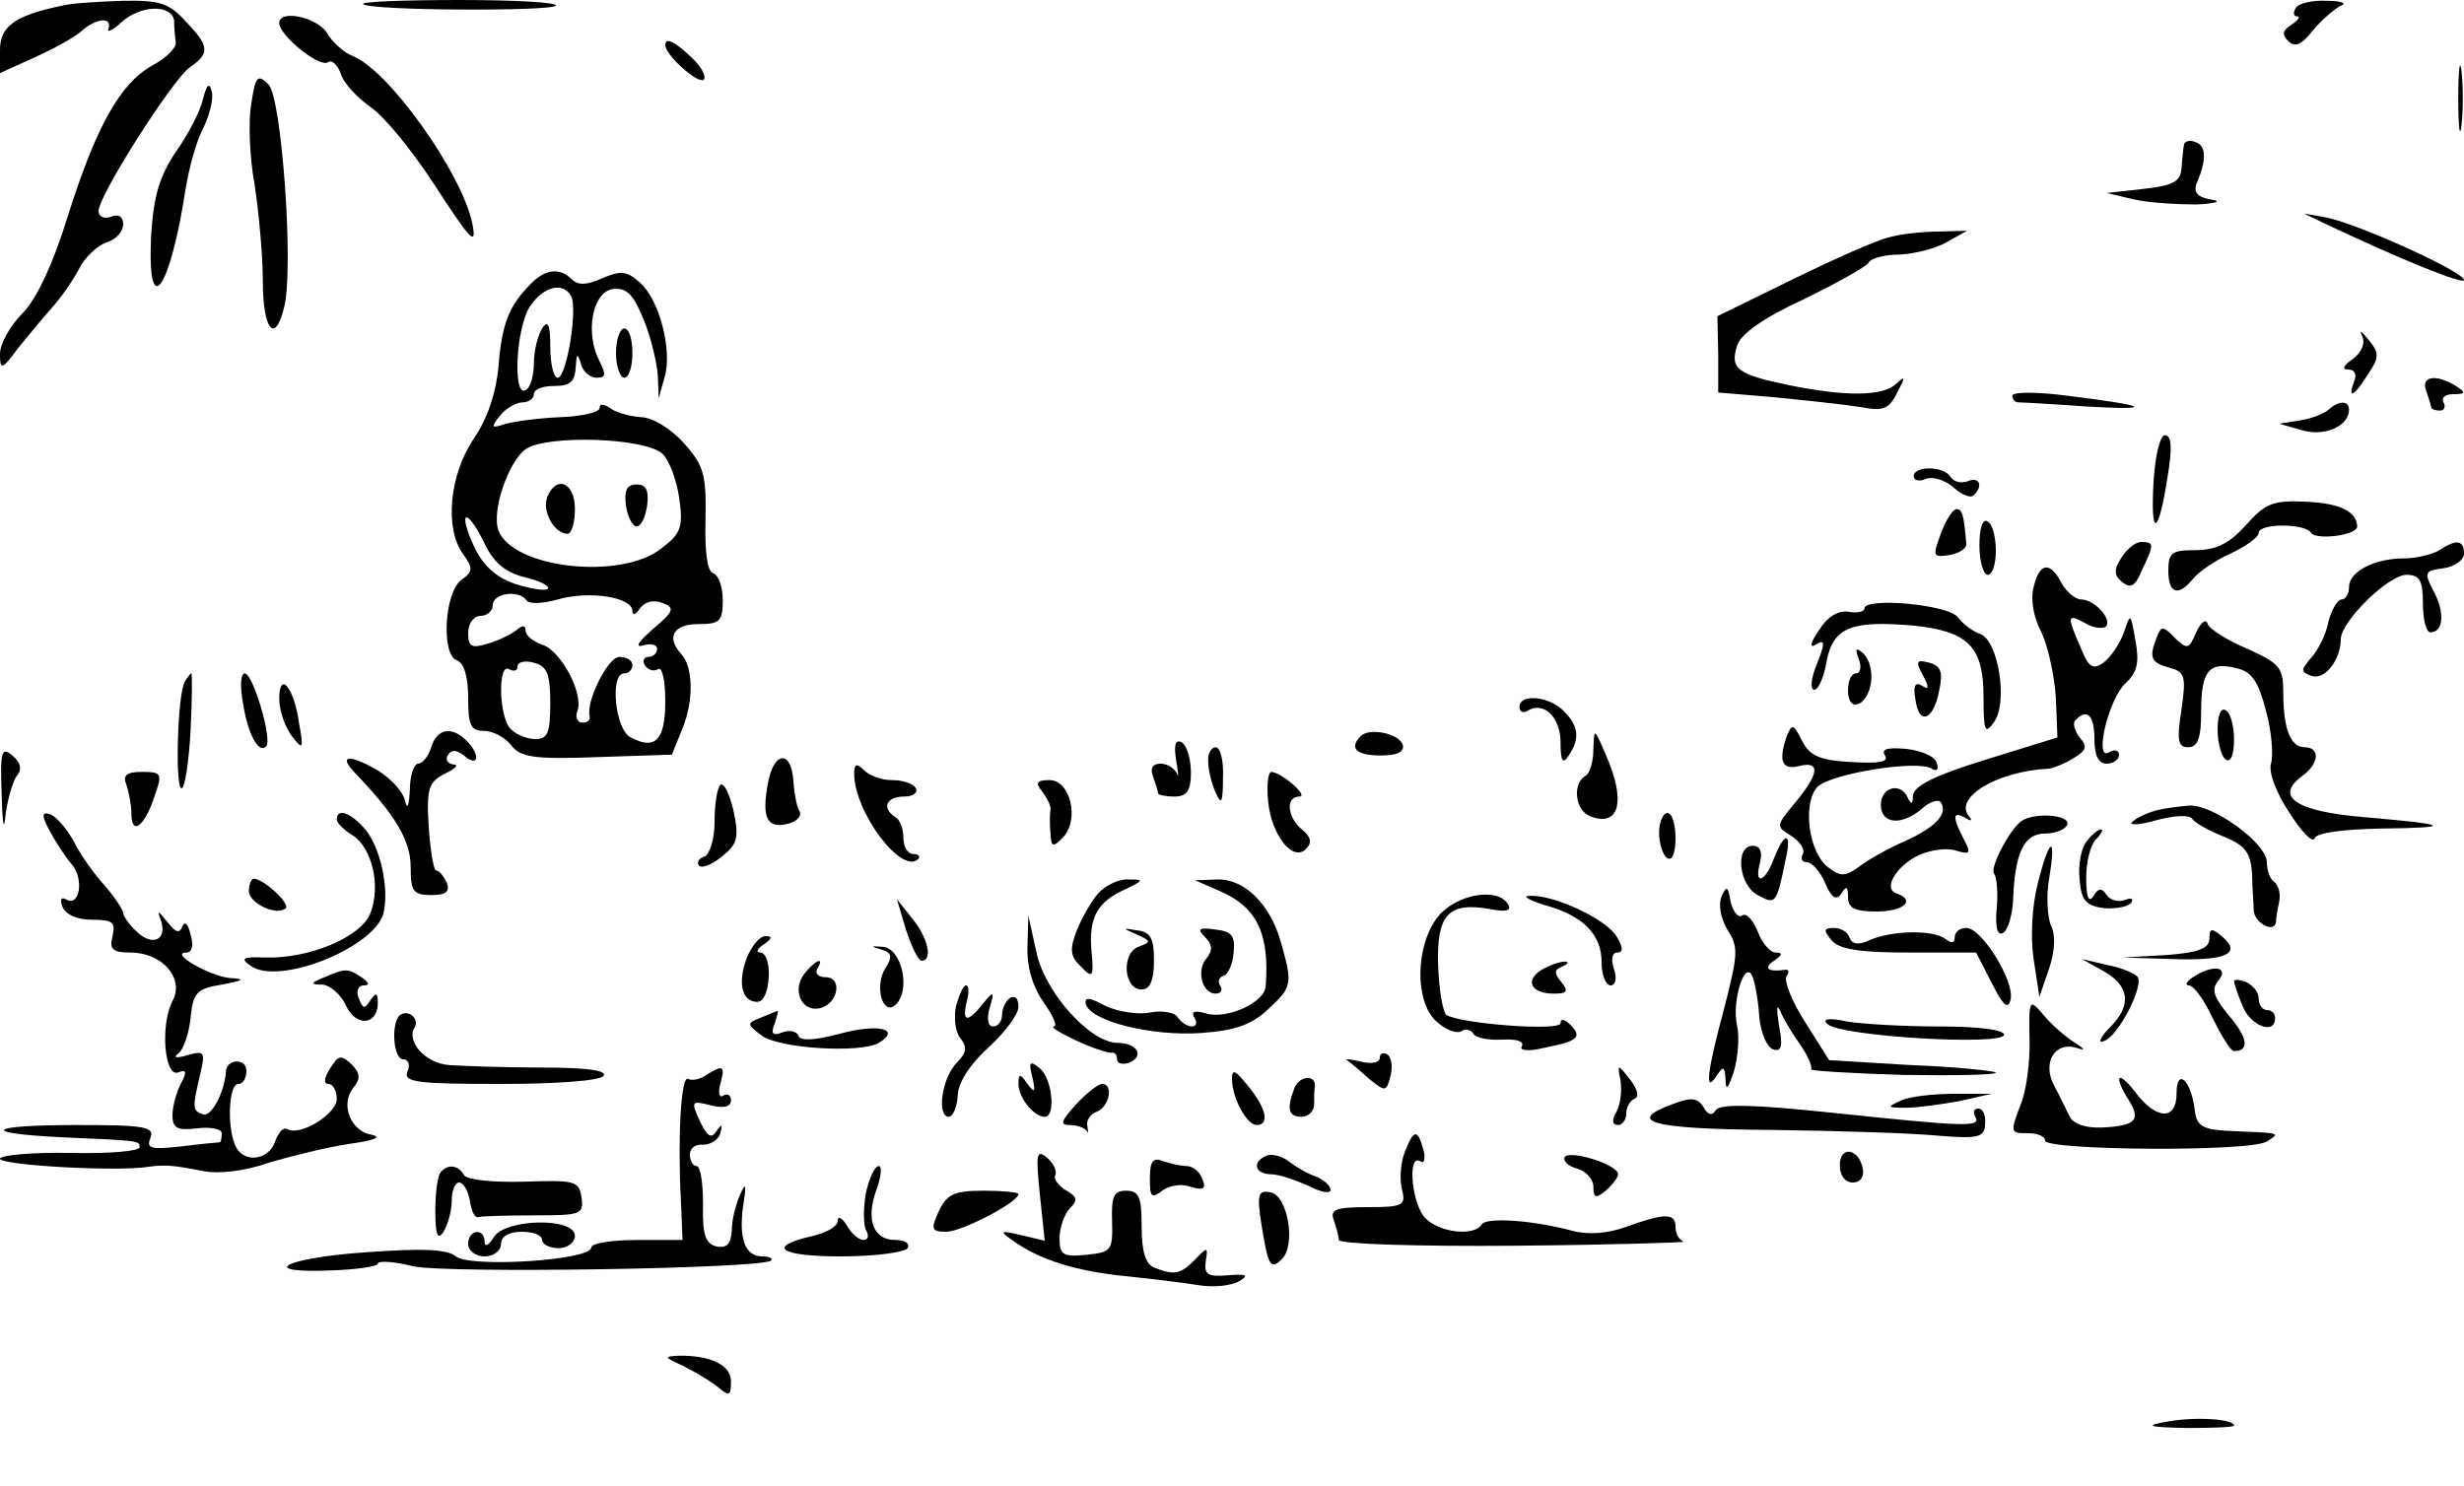 <?xml version="1.0" standalone="no"?>
<!DOCTYPE svg PUBLIC "-//W3C//DTD SVG 20010904//EN"
 "http://www.w3.org/TR/2001/REC-SVG-20010904/DTD/svg10.dtd">
<svg version="1.0" xmlns="http://www.w3.org/2000/svg"
 width="300pt" height="181pt" viewBox="0 0 300 181"
 preserveAspectRatio="xMidYMid meet">
<g transform="translate(0,181) scale(0.1,-0.1)"
fill="#000000" stroke="none">
<path d="M75 1803 c-57 -12 -75 -25 -75 -54 l0 -28 42 19 c22 10 48 24 57 32
18 16 38 18 33 3 -2 -5 5 -2 16 8 23 21 61 22 64 2 0 -8 1 -20 2 -27 1 -6 -12
-19 -29 -28 -39 -22 -68 -74 -103 -185 -18 -58 -38 -100 -55 -117 -15 -15 -27
-37 -27 -49 0 -20 2 -20 22 7 13 16 31 38 41 49 10 11 25 32 33 47 7 15 23 29
34 33 11 3 20 13 20 22 0 9 -6 13 -15 9 -8 -3 -15 0 -15 7 0 19 90 160 111
175 25 17 24 26 -5 56 -20 22 -31 26 -77 25 -30 -1 -63 -3 -74 -6z"/>
<path d="M442 1805 c8 -8 227 -9 235 -2 3 4 -49 7 -117 7 -68 0 -121 -2 -118
-5z"/>
<path d="M2795 1800 c-3 -5 -3 -10 2 -10 4 0 1 -5 -7 -10 -11 -7 -12 -12 -4
-20 8 -8 16 -5 30 13 11 13 26 26 34 30 8 3 1 6 -17 6 -17 1 -35 -3 -38 -9z"/>
<path d="M340 1782 c0 -15 48 -54 59 -48 5 4 12 -3 16 -14 3 -11 20 -29 37
-41 17 -12 50 -53 75 -91 46 -71 54 -80 48 -50 -13 62 -102 187 -146 204 -10
4 -24 16 -31 28 -12 19 -58 29 -58 12z"/>
<path d="M810 1755 c0 -12 40 -48 47 -42 3 4 -3 16 -15 27 -21 20 -32 25 -32
15z"/>
<path d="M2993 1690 c0 -36 2 -50 4 -32 2 17 2 47 0 65 -2 17 -4 3 -4 -33z"/>
<path d="M306 1684 c-4 -22 -2 -66 4 -99 5 -33 10 -86 10 -117 0 -60 15 -78
26 -32 12 47 -3 255 -19 271 -13 13 -16 11 -21 -23z"/>
<path d="M247 1689 c-3 -14 -18 -43 -33 -64 -20 -30 -27 -54 -30 -102 -5 -106
23 -67 42 57 4 25 13 58 21 73 8 16 13 36 11 45 -3 12 -6 10 -11 -9z"/>
<path d="M2659 1633 c-1 -4 -2 -17 -3 -28 -1 -16 -10 -21 -46 -25 l-45 -5 34
-8 c18 -4 52 -6 75 -6 24 1 32 4 18 6 -17 3 -22 9 -17 21 12 28 11 45 -2 49
-7 3 -14 1 -14 -4z"/>
<path d="M2830 1538 c95 -45 170 -75 170 -69 0 10 -128 68 -167 76 l-28 5 25
-12z"/>
<path d="M2300 1521 c-14 -3 -66 -26 -117 -51 l-92 -45 1 -46 0 -47 71 -6 c40
-4 86 -9 104 -12 26 -5 33 -2 43 18 10 19 10 21 -1 11 -16 -16 -62 -16 -131
-2 -63 13 -72 20 -63 48 4 14 32 34 80 56 41 20 77 40 80 45 3 6 21 10 38 10
18 1 43 7 57 15 l25 14 -35 -1 c-19 0 -46 -3 -60 -7z"/>
<path d="M646 1464 c-26 -26 -35 -48 -39 -100 -3 -32 -13 -63 -30 -88 -30 -44
-36 -110 -13 -141 12 -17 12 -21 -2 -31 -21 -15 -25 -91 -6 -98 9 -3 14 -20
14 -46 0 -33 3 -40 19 -40 11 0 26 -8 33 -17 11 -15 27 -18 105 -15 l91 3 13
32 c14 34 13 76 -2 91 -18 20 -9 36 21 36 26 0 30 3 30 29 0 16 -5 31 -12 33
-7 3 -10 26 -9 66 1 54 -2 65 -26 92 -16 18 -39 32 -53 32 -14 1 -31 6 -37 11
-8 5 -13 6 -13 0 0 -5 -21 -10 -47 -11 -25 -1 -56 -5 -67 -8 -18 -6 -19 -5 -7
10 7 9 20 16 27 16 8 0 14 5 14 10 0 6 11 10 25 10 19 0 25 5 26 23 1 16 2 18
6 5 2 -10 11 -18 19 -18 12 0 12 4 4 20 -18 34 -9 84 16 88 17 2 25 -6 38 -38
9 -22 16 -53 17 -68 l1 -27 7 25 c10 33 -6 95 -30 116 -16 14 -23 15 -46 5
-18 -8 -29 -9 -37 -1 -14 14 -32 13 -50 -6z m49 -14 c9 -14 -5 -100 -16 -100
-5 0 -9 17 -9 38 0 27 -3 33 -10 22 -5 -8 -10 -27 -10 -42 0 -15 -4 -30 -10
-33 -16 -10 -12 78 6 103 16 23 39 29 49 12z m112 -193 c8 -8 17 -32 20 -54 5
-35 2 -43 -22 -61 -49 -39 -181 -24 -198 22 -9 23 12 84 33 99 26 18 147 14
167 -6z m-217 -109 c11 -23 25 -35 49 -41 18 -4 31 -11 28 -14 -3 -3 -21 0
-40 6 -23 8 -39 22 -50 46 -9 19 -13 35 -9 35 4 0 14 -15 22 -32z m51 -69 c3
-5 20 -4 38 1 38 11 91 3 91 -14 0 -6 4 -5 9 3 6 8 16 11 27 7 16 -6 15 -10
-11 -32 -17 -15 -23 -23 -12 -20 9 3 17 1 17 -4 0 -6 -5 -10 -11 -10 -5 0 -7
-5 -4 -10 4 -6 11 -8 16 -5 5 4 9 -13 9 -39 0 -47 -12 -60 -42 -44 -19 9 -26
78 -8 78 6 0 10 5 10 10 0 6 -7 10 -16 10 -14 0 -41 -55 -36 -72 1 -5 -3 -8
-9 -8 -6 0 -9 7 -6 14 8 21 -20 74 -43 81 -11 4 -20 11 -20 17 0 7 -4 7 -12 0
-7 -5 -23 -13 -35 -16 -19 -6 -23 -3 -23 13 0 12 7 21 15 21 8 0 15 6 15 13 0
15 32 19 41 6z m29 -125 c0 -36 -3 -44 -18 -44 -10 0 -23 5 -30 12 -15 15 -16
82 -2 73 6 -3 10 -2 10 3 0 6 9 8 20 5 16 -4 20 -14 20 -49z"/>
<path d="M666 1204 c-6 -17 9 -44 25 -44 5 0 9 14 9 30 0 33 -23 42 -34 14z"/>
<path d="M762 1195 c2 -14 8 -26 13 -26 6 0 11 12 13 26 2 18 -1 25 -13 25
-12 0 -15 -7 -13 -25z"/>
<path d="M750 1380 c0 -16 5 -30 10 -30 6 0 10 14 10 30 0 17 -4 30 -10 30 -5
0 -10 -13 -10 -30z"/>
<path d="M2876 1401 c4 -9 0 -19 -11 -28 -12 -8 -14 -13 -6 -13 8 0 11 -6 7
-15 -8 -22 0 -18 17 9 14 21 14 26 1 42 -9 11 -12 13 -8 5z"/>
<path d="M2954 1334 c3 -9 6 -18 6 -20 0 -2 5 -4 11 -4 5 0 7 5 4 10 -3 6 2
10 12 10 15 0 16 2 3 10 -24 15 -43 12 -36 -6z"/>
<path d="M2450 1328 c0 -4 3 -8 8 -8 4 0 41 -2 82 -5 86 -5 76 1 -22 13 -38 5
-68 5 -68 0z"/>
<path d="M2835 1311 c-6 -5 -21 -11 -35 -13 l-25 -4 28 -8 c27 -8 57 5 57 25
0 12 -13 11 -25 0z"/>
<path d="M2622 1223 c-4 -69 6 -66 17 6 6 35 5 51 -3 51 -6 0 -12 -24 -14 -57z"/>
<path d="M2330 1230 c0 -5 7 -7 15 -3 9 3 24 -2 34 -11 10 -9 21 -13 24 -9 12
11 7 23 -7 17 -8 -3 -17 -1 -21 5 -8 14 -45 14 -45 1z"/>
<path d="M2734 1170 c-20 -22 -36 -30 -61 -30 -29 0 -33 -3 -33 -25 0 -28 12
-32 30 -10 7 9 28 23 46 31 19 9 34 20 34 25 0 12 57 12 64 0 6 -9 56 -3 56 8
-1 18 -20 28 -62 30 -41 2 -50 -2 -74 -29z"/>
<path d="M2363 1160 c-10 -27 -10 -29 10 -26 12 2 22 8 21 14 -3 36 -5 42 -12
42 -4 0 -13 -13 -19 -30z"/>
<path d="M2410 1146 c0 -20 5 -36 10 -36 6 0 10 13 10 29 0 17 -4 33 -10 36
-6 4 -10 -8 -10 -29z"/>
<path d="M2583 1131 c-10 -15 -9 -22 1 -30 10 -8 16 -5 24 15 15 31 15 34 -1
34 -7 0 -18 -9 -24 -19z"/>
<path d="M2970 1140 c-8 -5 -28 -10 -43 -10 -36 0 -67 -16 -67 -35 0 -8 -4
-15 -9 -15 -5 0 -12 -12 -16 -27 -3 -16 -13 -35 -21 -44 -13 -15 -13 -17 0
-22 16 -6 36 19 36 45 1 22 58 78 80 78 16 0 20 -7 20 -35 0 -19 4 -35 9 -35
16 0 18 24 4 50 -12 23 -11 25 12 28 14 2 25 10 25 18 0 16 -9 18 -30 4z"/>
<path d="M2476 1095 c-4 -15 0 -37 9 -54 8 -16 16 -52 18 -79 l2 -50 -87 -27
c-62 -19 -88 -32 -89 -44 0 -10 -2 -11 -6 -3 -8 20 -33 14 -33 -8 0 -24 26
-26 51 -4 9 8 19 11 22 7 9 -14 -6 -30 -43 -47 -19 -8 -44 -22 -56 -31 -16
-12 -23 -13 -37 -2 -25 17 -33 79 -14 99 17 16 121 33 139 22 6 -4 9 -1 6 7
-2 8 -19 15 -37 17 -23 2 -31 0 -26 -8 5 -8 -7 -10 -41 -8 -39 2 -51 8 -60 26
-10 20 -12 21 -18 7 -11 -31 -7 -43 14 -38 27 7 25 -9 -4 -44 -24 -29 -24 -29
-5 -41 11 -7 17 -17 14 -22 -3 -6 -1 -10 5 -10 6 0 16 -11 22 -25 8 -19 14
-22 20 -13 6 10 8 8 8 -4 0 -14 8 -18 35 -18 33 0 48 14 24 22 -17 6 0 34 28
47 14 6 34 9 45 5 17 -5 18 -3 9 14 -14 27 -14 35 2 26 6 -4 9 -4 5 1 -21 23
33 56 97 59 6 1 19 6 30 13 15 9 17 14 7 25 -6 8 -9 18 -5 21 14 15 23 6 23
-23 0 -20 5 -30 15 -30 8 0 15 5 15 11 0 5 -5 7 -12 3 -19 -12 -1 65 20 84 14
13 17 25 12 52 -6 34 -6 34 -14 10 -5 -14 -16 -30 -25 -37 -13 -9 -18 -6 -28
19 -17 39 -16 41 6 29 10 -6 21 -7 25 -4 8 9 -14 33 -30 33 -7 0 -18 9 -24 20
-14 27 -27 25 -34 -5z"/>
<path d="M2270 1069 c0 -4 -9 -6 -19 -4 -13 2 -26 -6 -36 -22 -10 -14 -12 -22
-6 -19 14 9 14 4 1 -28 -5 -14 -6 -26 -1 -26 5 0 12 16 15 35 8 41 30 50 107
43 66 -7 84 -26 84 -87 0 -42 2 -46 13 -30 17 24 5 99 -17 107 -9 3 -21 12
-27 20 -11 16 -114 25 -114 11z"/>
<path d="M2674 1040 c-9 -21 -11 -21 -26 -7 -14 15 -17 15 -22 1 -10 -25 -7
-31 15 -37 19 -5 21 -10 15 -51 -6 -38 -4 -46 8 -46 12 0 16 11 16 44 0 50 10
61 44 52 18 -4 26 -17 35 -52 7 -25 9 -54 6 -64 -3 -10 6 -35 22 -59 15 -24
29 -38 31 -32 2 7 35 11 80 12 92 1 85 5 -21 14 -82 7 -108 25 -74 50 21 15
22 35 3 35 -17 0 -26 22 -26 66 0 31 -4 36 -44 54 -24 10 -46 24 -48 30 -2 7
-8 3 -14 -10z"/>
<path d="M2263 1008 c4 -10 2 -18 -3 -18 -6 0 -10 -9 -10 -21 0 -28 24 -19 28
10 2 13 -2 28 -9 35 -9 8 -11 7 -6 -6z"/>
<path d="M2341 988 c8 -15 8 -19 -1 -13 -8 5 -11 0 -8 -16 4 -33 22 -27 29 10
5 23 2 30 -12 34 -16 4 -17 2 -8 -15z"/>
<path d="M225 980 c-9 -15 -12 -130 -4 -130 4 0 9 32 11 70 2 39 2 70 1 70 -1
0 -5 -5 -8 -10z"/>
<path d="M296 953 c6 -38 19 -61 28 -52 8 8 -16 89 -26 89 -5 0 -6 -16 -2 -37z"/>
<path d="M340 959 c0 -14 7 -34 15 -45 14 -18 15 -17 9 16 -6 43 -24 64 -24
29z"/>
<path d="M1850 949 c0 -5 4 -8 9 -5 20 13 41 -7 41 -38 0 -24 3 -27 10 -16 14
21 12 36 -6 54 -17 18 -54 22 -54 5z"/>
<path d="M2700 921 c0 -16 5 -33 10 -36 6 -4 10 6 10 24 0 16 -4 33 -10 36 -6
4 -10 -6 -10 -24z"/>
<path d="M525 900 c-3 -11 -11 -20 -16 -20 -5 0 -10 -15 -10 -32 -1 -19 -3
-25 -6 -13 -2 11 -18 28 -35 38 -34 19 -46 17 -26 -4 50 -52 68 -83 68 -115 0
-29 3 -34 25 -34 18 0 23 4 19 15 -4 8 -9 15 -13 15 -3 0 -7 24 -9 53 -3 47 0
55 20 65 13 6 17 11 10 11 -7 1 -10 6 -7 11 5 8 11 7 21 -1 17 -14 19 2 2 19
-18 18 -36 15 -43 -8z"/>
<path d="M1657 914 c-15 -15 -6 -24 24 -24 20 0 29 4 27 13 -5 14 -40 21 -51
11z"/>
<path d="M1940 898 c0 -15 -4 -30 -10 -33 -16 -10 -12 -42 6 -49 36 -14 44 19
19 75 -14 33 -14 33 -15 7z"/>
<path d="M1432 884 c3 -16 3 -23 1 -16 -3 6 -11 12 -20 12 -10 0 -13 -6 -9
-16 3 -9 6 -18 6 -20 0 -2 9 -4 20 -4 15 0 20 7 20 29 0 17 -5 33 -11 37 -8 4
-10 -3 -7 -22z"/>
<path d="M2 844 c1 -40 3 -48 5 -24 3 19 9 40 14 46 6 7 4 16 -6 24 -13 11
-15 5 -13 -46z"/>
<path d="M1471 883 c0 -10 4 -27 9 -38 7 -16 9 -13 9 18 1 20 -3 37 -9 37 -5
0 -10 -8 -9 -17z"/>
<path d="M935 856 c-8 -42 -1 -56 25 -49 11 3 17 10 13 16 -3 5 -6 21 -7 35
-2 39 -24 38 -31 -2z"/>
<path d="M1040 868 c0 -47 58 -124 78 -104 3 3 0 6 -6 6 -7 0 -12 9 -12 19 0
11 -4 23 -10 26 -17 11 -11 25 11 25 11 0 17 5 14 10 -3 6 -16 10 -29 10 -12
0 -27 5 -34 12 -9 9 -12 8 -12 -4z"/>
<path d="M154 854 c3 -9 6 -25 6 -35 0 -27 16 -16 28 21 10 28 9 30 -15 30
-19 0 -24 -4 -19 -16z"/>
<path d="M1544 834 c4 -41 30 -74 46 -58 8 8 6 15 -5 24 -18 15 -20 40 -3 40
12 0 -21 29 -34 30 -4 0 -6 -16 -4 -36z"/>
<path d="M877 854 c-4 -4 -7 -24 -7 -45 0 -21 -6 -39 -12 -42 -7 -2 -10 -7 -7
-11 3 -4 16 1 28 11 19 15 21 23 14 56 -5 21 -12 35 -16 31z"/>
<path d="M1269 846 c6 -8 11 -18 10 -22 -1 -5 -1 -18 0 -29 1 -17 3 -17 15 -5
21 22 9 70 -16 70 -16 0 -18 -3 -9 -14z"/>
<path d="M2625 823 c-11 -3 -24 -9 -29 -14 -5 -4 8 -4 29 2 22 6 40 7 44 2 3
-5 21 -15 39 -22 26 -11 32 -19 34 -45 0 -17 2 -37 2 -45 1 -15 25 -28 27 -14
0 4 2 16 4 25 2 10 -1 20 -6 24 -5 3 -9 14 -9 24 0 23 -66 71 -95 69 -11 -1
-29 -3 -40 -6z"/>
<path d="M60 799 c7 -13 19 -32 27 -41 16 -18 10 -54 -7 -43 -6 3 -7 -1 -4 -9
4 -10 18 -16 36 -16 25 0 29 -3 25 -20 -4 -16 0 -20 22 -20 39 0 66 -32 51
-59 -15 -29 -10 -93 7 -87 10 4 11 1 3 -14 -5 -10 -10 -27 -10 -38 0 -16 6
-19 30 -16 17 2 30 -1 30 -6 0 -6 -1 -10 -2 -11 -2 0 -23 -2 -47 -5 -37 -4
-43 -3 -38 10 6 14 -7 16 -90 16 -109 0 -120 -10 -16 -15 93 -4 93 -4 93 -12
0 -5 -38 -8 -85 -7 -47 1 -85 -3 -85 -7 0 -8 141 -16 180 -10 21 3 31 2 67 -5
19 -4 52 0 80 10 27 8 71 19 98 23 29 4 41 8 28 11 -26 4 -39 37 -23 57 9 11
9 18 -2 29 -13 12 -16 11 -26 -5 -8 -12 -8 -19 -2 -19 5 0 10 -8 10 -18 0 -19
-45 -46 -60 -37 -5 3 -11 -4 -15 -15 -8 -24 -40 -27 -49 -4 -10 25 -7 74 4 74
6 0 10 7 10 16 0 16 -25 15 -25 -2 -2 -25 -18 -55 -28 -51 -13 5 -13 7 -3 50
6 26 5 28 -16 22 -13 -4 -18 -3 -11 2 6 4 13 24 15 43 3 31 7 36 38 41 27 5
29 7 10 8 -24 2 -75 31 -53 31 7 0 9 9 5 22 -3 13 -7 17 -10 10 -3 -9 -8 -8
-18 5 -12 15 -13 15 -8 2 8 -24 -11 -32 -30 -13 -9 8 -16 19 -16 22 0 4 -10
19 -22 33 -13 14 -30 38 -38 54 -8 15 -21 30 -28 33 -11 4 -12 0 -2 -19z"/>
<path d="M410 812 c0 -4 9 -13 19 -19 24 -15 35 -62 22 -95 -11 -29 -75 -56
-129 -54 -26 1 -30 -1 -17 -10 34 -25 151 22 162 64 7 31 -4 82 -24 104 -17
19 -33 24 -33 10z"/>
<path d="M2020 796 c0 -14 5 -28 10 -31 6 -4 10 7 10 24 0 17 -4 31 -10 31 -5
0 -10 -11 -10 -24z"/>
<path d="M2461 810 c-15 -11 -39 -58 -33 -64 3 -4 5 -23 3 -43 -2 -23 1 -33 8
-29 6 4 11 22 12 39 2 58 13 82 39 82 13 0 25 5 27 11 4 12 -41 15 -56 4z"/>
<path d="M2541 786 c-7 -8 -11 -29 -9 -47 2 -26 8 -32 30 -35 15 -1 30 2 33 7
3 5 0 6 -8 3 -8 -3 -18 0 -22 6 -6 9 -10 9 -16 -1 -6 -9 -9 -2 -9 22 0 19 5
40 12 47 7 7 9 12 6 12 -3 0 -11 -6 -17 -14z"/>
<path d="M2160 765 c-11 -30 -25 -34 -17 -5 3 13 0 20 -9 20 -22 0 -17 -48 6
-60 22 -12 23 -11 34 43 8 34 -1 35 -14 2z"/>
<path d="M2481 734 c-7 -27 -9 -66 -5 -92 l7 -46 12 35 c7 21 8 41 2 52 -4 10
-6 36 -2 58 9 54 0 49 -14 -7z"/>
<path d="M303 725 c0 -15 34 -31 45 -21 5 6 -26 35 -39 36 -3 0 -6 -7 -6 -15z"/>
<path d="M1337 722 c-8 -9 -20 -30 -26 -45 -9 -23 -8 -32 5 -44 14 -15 16 -13
13 18 -4 41 7 61 41 76 23 11 23 12 4 12 -11 1 -28 -7 -37 -17z"/>
<path d="M1487 724 c43 -19 59 -51 54 -115 -1 -20 -48 -41 -73 -33 -14 4 -18
2 -14 -5 4 -6 3 -11 -3 -11 -5 0 -13 5 -17 11 -3 6 -19 9 -34 6 -14 -3 -39 1
-54 8 -20 11 -26 11 -24 2 7 -21 80 -39 140 -35 42 3 62 10 82 29 29 27 30 30
16 80 -13 48 -45 79 -78 78 l-27 -1 32 -14z"/>
<path d="M2096 718 c-4 -10 -1 -26 7 -40 14 -21 13 -30 -3 -93 -22 -82 -25
-108 -10 -85 8 12 10 12 11 -5 0 -14 3 -11 10 10 5 17 7 42 4 56 -7 30 10 83
19 59 3 -8 7 -30 8 -49 2 -19 9 -36 17 -39 10 -3 12 4 7 29 -3 19 -3 27 1 19
3 -8 14 -27 24 -41 10 -14 16 -28 14 -31 -3 -2 48 -5 112 -7 64 -1 115 0 113
3 -3 2 -50 7 -104 9 l-99 6 -29 46 c-16 25 -26 50 -23 56 4 5 3 9 -2 8 -20 -3
-27 2 -13 11 10 7 11 10 2 10 -7 0 -17 12 -22 26 -6 14 -14 23 -19 19 -5 -3
-11 5 -14 17 -3 19 -5 20 -11 6z"/>
<path d="M1751 694 c-28 -35 -29 -104 -2 -128 11 -10 24 -15 30 -12 5 4 12 2
15 -3 3 -5 19 -8 35 -7 17 1 27 -2 24 -8 -4 -5 7 -7 27 -2 41 8 47 13 32 28
-7 7 -12 8 -12 2 0 -10 -120 -1 -139 10 -4 3 -9 30 -10 60 -2 62 12 78 63 69
20 -4 27 -2 22 6 -13 21 -63 12 -85 -15z"/>
<path d="M1880 708 c48 -13 70 -36 70 -70 0 -15 5 -28 11 -28 6 0 8 9 4 20 -4
12 -2 20 4 20 8 0 7 7 -1 20 -13 21 -77 51 -106 49 -9 0 -1 -5 18 -11z"/>
<path d="M1103 678 c7 -21 15 -38 19 -38 14 0 8 28 -11 51 l-19 24 11 -37z"/>
<path d="M1251 657 c-1 -25 7 -50 20 -68 11 -16 17 -29 12 -29 -4 -1 8 -8 27
-17 19 -9 38 -15 43 -15 4 1 7 -2 7 -8 0 -5 7 -7 15 -4 19 8 9 24 -14 24 -34
0 -89 62 -99 110 l-10 45 -1 -38z"/>
<path d="M1384 672 c18 -8 18 -9 2 -15 -21 -8 -18 -52 4 -52 10 0 15 11 15 35
0 27 -4 35 -20 37 -19 3 -19 3 -1 -5z"/>
<path d="M1467 669 c9 -9 10 -16 2 -26 -13 -15 -5 -43 11 -43 6 0 9 4 6 9 -4
5 -2 11 4 13 5 1 11 14 12 28 2 20 -2 26 -22 28 -20 3 -23 1 -13 -9z"/>
<path d="M2230 665 c9 -11 34 -15 94 -15 l82 0 19 -37 c14 -28 20 -33 23 -20
5 22 -35 87 -54 87 -8 0 -14 -5 -14 -11 0 -8 -4 -8 -12 -2 -15 11 -65 10 -92
-2 -13 -6 -21 -5 -24 3 -2 7 -11 12 -19 12 -13 0 -13 -3 -3 -15z"/>
<path d="M2690 667 c0 -12 -13 -17 -52 -20 l-53 -3 62 -2 c64 -2 83 7 58 28
-12 10 -15 10 -15 -3z"/>
<path d="M909 643 c-11 -30 -6 -53 13 -53 8 0 13 13 14 30 1 17 -4 30 -10 30
-6 0 -4 5 4 10 10 7 11 10 2 10 -7 0 -17 -12 -23 -27z"/>
<path d="M1072 654 c14 -4 15 -9 6 -23 -14 -22 -3 -60 13 -44 18 18 7 68 -16
70 -15 1 -16 1 -3 -3z"/>
<path d="M980 625 c-16 -19 -5 -47 17 -43 23 4 30 38 8 38 -9 0 -13 5 -10 10
9 15 -1 12 -15 -5z"/>
<path d="M1877 629 c-21 -13 -13 -29 15 -29 16 0 18 3 9 14 -9 11 -9 15 1 19
7 3 9 6 3 6 -5 0 -18 -4 -28 -10z"/>
<path d="M2560 628 c33 -18 36 -42 9 -69 -12 -12 -15 -20 -8 -17 18 5 51 70
41 79 -4 4 -20 11 -37 14 l-30 7 25 -14z"/>
<path d="M395 620 c-17 -7 -18 -9 -2 -9 9 -1 22 -12 28 -25 12 -27 39 -25 39
3 0 12 -2 13 -9 3 -7 -11 -9 -11 -14 2 -4 9 -1 16 6 16 8 0 6 4 -3 10 -17 11
-19 11 -45 0z"/>
<path d="M2670 620 c-8 -5 -10 -10 -5 -10 6 0 19 -18 29 -40 11 -22 22 -40 26
-40 19 0 17 16 -6 43 -19 23 -22 32 -13 43 14 17 -7 20 -31 4z"/>
<path d="M2720 615 c0 -2 4 -15 10 -29 9 -25 40 -37 40 -16 0 6 -4 10 -10 10
-5 0 -10 6 -10 14 0 8 -7 16 -15 20 -8 3 -15 4 -15 1z"/>
<path d="M1164 585 c-3 -14 -1 -31 5 -39 9 -11 8 -18 -4 -30 -18 -18 -25 -65
-10 -66 5 0 10 11 11 25 0 16 15 39 37 59 21 19 37 41 37 50 0 10 -4 14 -10
11 -5 -3 -10 -13 -10 -21 0 -8 -5 -14 -11 -14 -6 0 -8 9 -4 23 6 20 5 21 -8 5
-19 -24 -26 -23 -20 2 3 11 3 20 -1 20 -3 0 -8 -11 -12 -25z"/>
<path d="M2471 545 c1 -27 -4 -63 -10 -78 -14 -37 -14 -37 9 -37 11 0 20 -4
20 -9 0 -12 251 -14 270 -1 17 11 19 10 -50 13 -29 2 -36 6 -38 27 -5 36 -22
50 -22 18 0 -33 -25 -32 -51 3 -21 27 -26 19 -7 -11 15 -24 8 -31 -32 -33 -20
-1 -35 4 -40 13 -4 8 -12 25 -19 38 -15 28 1 54 27 46 12 -4 11 -2 -3 7 -11 7
-28 22 -37 33 -17 20 -18 20 -17 -29z"/>
<path d="M486 573 c-10 -11 -7 -53 5 -53 6 0 9 -7 5 -15 -5 -13 12 -15 114
-15 69 0 121 4 125 10 4 7 -24 10 -77 10 -46 0 -96 2 -111 3 -29 2 -53 29 -42
46 6 11 -9 23 -19 14z"/>
<path d="M927 571 c-18 -7 -18 -8 -1 -21 19 -17 122 -23 144 -10 28 17 -1 24
-48 11 -30 -8 -48 -9 -50 -2 -2 5 -11 7 -19 4 -12 -5 -15 -2 -10 10 3 9 5 17
4 16 -1 0 -10 -4 -20 -8z"/>
<path d="M2225 563 c14 -15 215 -27 215 -13 0 6 -31 10 -79 10 -43 0 -94 3
-112 6 -23 5 -31 3 -24 -3z"/>
<path d="M1680 522 c0 -6 -10 -8 -22 -5 -13 3 -21 4 -18 2 3 -2 15 -12 26 -22
21 -17 22 -17 27 3 3 11 1 23 -4 26 -5 3 -9 1 -9 -4z"/>
<path d="M1257 498 c4 -18 3 -20 -6 -8 -9 13 -11 13 -11 0 0 -17 19 -40 32
-40 14 0 9 47 -6 59 -12 10 -14 8 -9 -11z"/>
<path d="M860 501 c-8 -6 -18 -7 -22 -5 -9 6 -13 -72 -9 -148 l2 -48 -55 0
c-31 0 -56 -4 -56 -9 0 -16 -148 -25 -165 -11 -11 9 -40 10 -110 5 -100 -7
-134 -26 -40 -22 30 1 55 5 55 8 0 4 19 3 43 -3 40 -9 426 -3 436 7 2 3 -3 5
-11 5 -21 0 -29 22 -23 63 4 25 3 28 -4 12 -5 -11 -10 -30 -10 -43 -1 -17 -6
-22 -18 -20 -14 3 -18 14 -17 51 0 26 -3 47 -8 47 -4 0 -8 6 -8 14 0 8 7 13
16 12 9 0 19 6 21 14 3 11 2 12 -5 2 -6 -9 -11 -6 -20 13 -11 24 -10 25 13 19
16 -4 25 -2 25 6 0 6 -4 9 -9 6 -5 -4 -7 3 -4 14 6 22 4 24 -17 11z"/>
<path d="M1500 496 c0 -23 18 -56 30 -56 16 0 12 20 -10 47 -16 20 -20 22 -20
9z"/>
<path d="M1973 494 c2 -12 0 -29 -5 -38 -6 -10 -5 -16 2 -16 5 0 10 6 10 14 0
8 5 16 10 18 6 2 4 11 -5 23 -16 20 -16 20 -12 -1z"/>
<path d="M1576 485 c-10 -26 -7 -35 9 -35 8 0 15 7 15 15 0 8 0 18 1 22 1 15
-19 13 -25 -2z"/>
<path d="M1310 465 c-18 -20 -20 -25 -8 -25 9 0 18 -3 21 -7 2 -5 2 -2 1 5 -2
7 3 15 11 18 16 6 21 34 7 34 -5 0 -19 -11 -32 -25z"/>
<path d="M2038 466 c-61 -22 -28 -31 120 -32 81 -1 172 -4 202 -7 49 -4 56 -2
57 14 1 11 -3 19 -8 19 -6 0 -7 -4 -4 -10 8 -13 -13 -12 -175 5 -95 10 -136
11 -141 3 -4 -7 -10 -6 -15 4 -7 11 -15 12 -36 4z"/>
<path d="M2315 470 c-18 -8 -18 -9 5 -9 14 0 43 4 65 8 l40 9 -45 0 c-25 0
-54 -3 -65 -8z"/>
<path d="M1710 406 c-5 -13 -6 -33 -3 -45 5 -19 1 -21 -42 -21 -39 0 -46 -3
-41 -16 3 -9 6 -19 6 -24 0 -5 97 -8 215 -7 118 1 210 4 205 5 -6 2 -10 10
-10 18 0 17 -13 17 -60 0 -22 -8 -46 -10 -65 -5 -48 13 -105 17 -111 8 -9 -15
-51 -10 -68 7 -17 16 -23 79 -7 70 5 -4 7 3 4 14 -7 26 -12 25 -23 -4z"/>
<path d="M1266 356 l6 -57 -29 7 c-26 6 -27 5 -8 -8 31 -22 75 -36 135 -42 30
-3 70 -8 89 -11 18 -3 40 -1 50 5 12 7 9 9 -14 7 -25 -2 -29 1 -27 17 3 18 2
18 -13 2 -18 -18 -25 -19 -49 -10 -11 4 -16 19 -16 50 0 36 -3 44 -19 44 -15
0 -18 -7 -17 -37 1 -36 -1 -38 -31 -41 -29 -3 -33 0 -33 20 0 13 6 30 13 37
10 10 8 14 -6 22 -9 6 -15 14 -12 18 2 5 -2 14 -10 21 -13 11 -14 5 -9 -44z"/>
<path d="M1543 403 c-19 -7 -16 -23 5 -23 9 0 29 -7 45 -14 15 -8 27 -10 27
-5 0 5 -8 12 -17 16 -10 3 -25 12 -33 18 -8 7 -21 10 -27 8z"/>
<path d="M1905 401 c-2 -5 4 -11 15 -14 11 -3 20 -13 20 -22 0 -14 3 -15 15
-5 8 7 15 16 15 20 0 12 -59 30 -65 21z"/>
<path d="M2240 391 c0 -12 6 -21 16 -21 9 0 14 7 12 17 -5 25 -28 28 -28 4z"/>
<path d="M1400 375 c0 -23 2 -25 15 -15 8 6 23 9 34 5 16 -5 20 -3 15 9 -3 9
-12 16 -19 16 -7 0 -20 3 -29 6 -12 5 -16 0 -16 -21z"/>
<path d="M537 383 c-4 -3 -7 -25 -7 -47 0 -30 3 -37 10 -26 5 8 10 25 10 38 0
12 4 22 9 22 5 0 11 -10 13 -22 2 -13 6 -22 11 -20 4 1 34 2 68 2 56 0 60 1
57 22 -3 20 -8 21 -70 19 -38 -1 -69 2 -73 8 -7 12 -19 14 -28 4z"/>
<path d="M1054 356 c-3 -19 -3 -39 1 -45 3 -6 2 -11 -4 -11 -5 0 -15 8 -20 18
-6 9 -11 12 -11 5 0 -6 -13 -14 -30 -18 -58 -13 -41 -25 34 -25 41 0 78 5 81
10 3 6 -3 10 -15 10 -27 0 -36 25 -23 61 6 16 7 29 3 29 -5 0 -12 -15 -16 -34z"/>
<path d="M1143 335 c-10 -22 -9 -25 9 -25 19 0 88 36 88 46 0 2 -19 4 -42 4
-36 0 -45 -4 -55 -25z"/>
<path d="M1536 318 c8 -50 11 -55 25 -41 17 17 7 77 -14 81 -15 3 -17 -2 -11
-40z"/>
<path d="M601 303 c-6 -10 -11 -12 -11 -5 0 17 -20 15 -20 -3 0 -8 9 -15 20
-15 11 0 20 7 20 15 0 9 9 15 25 15 14 0 25 -4 25 -10 0 -5 9 -10 20 -10 11 0
20 7 20 15 0 23 -86 21 -99 -2z"/>
<path d="M831 147 c14 -7 33 -18 43 -26 14 -12 16 -11 16 7 0 20 -26 32 -65
31 -17 -1 -16 -2 6 -12z"/>
<path d="M2640 79 c-30 -5 -26 -7 23 -8 31 0 57 1 57 3 0 8 -47 11 -80 5z"/>
</g>
</svg>
